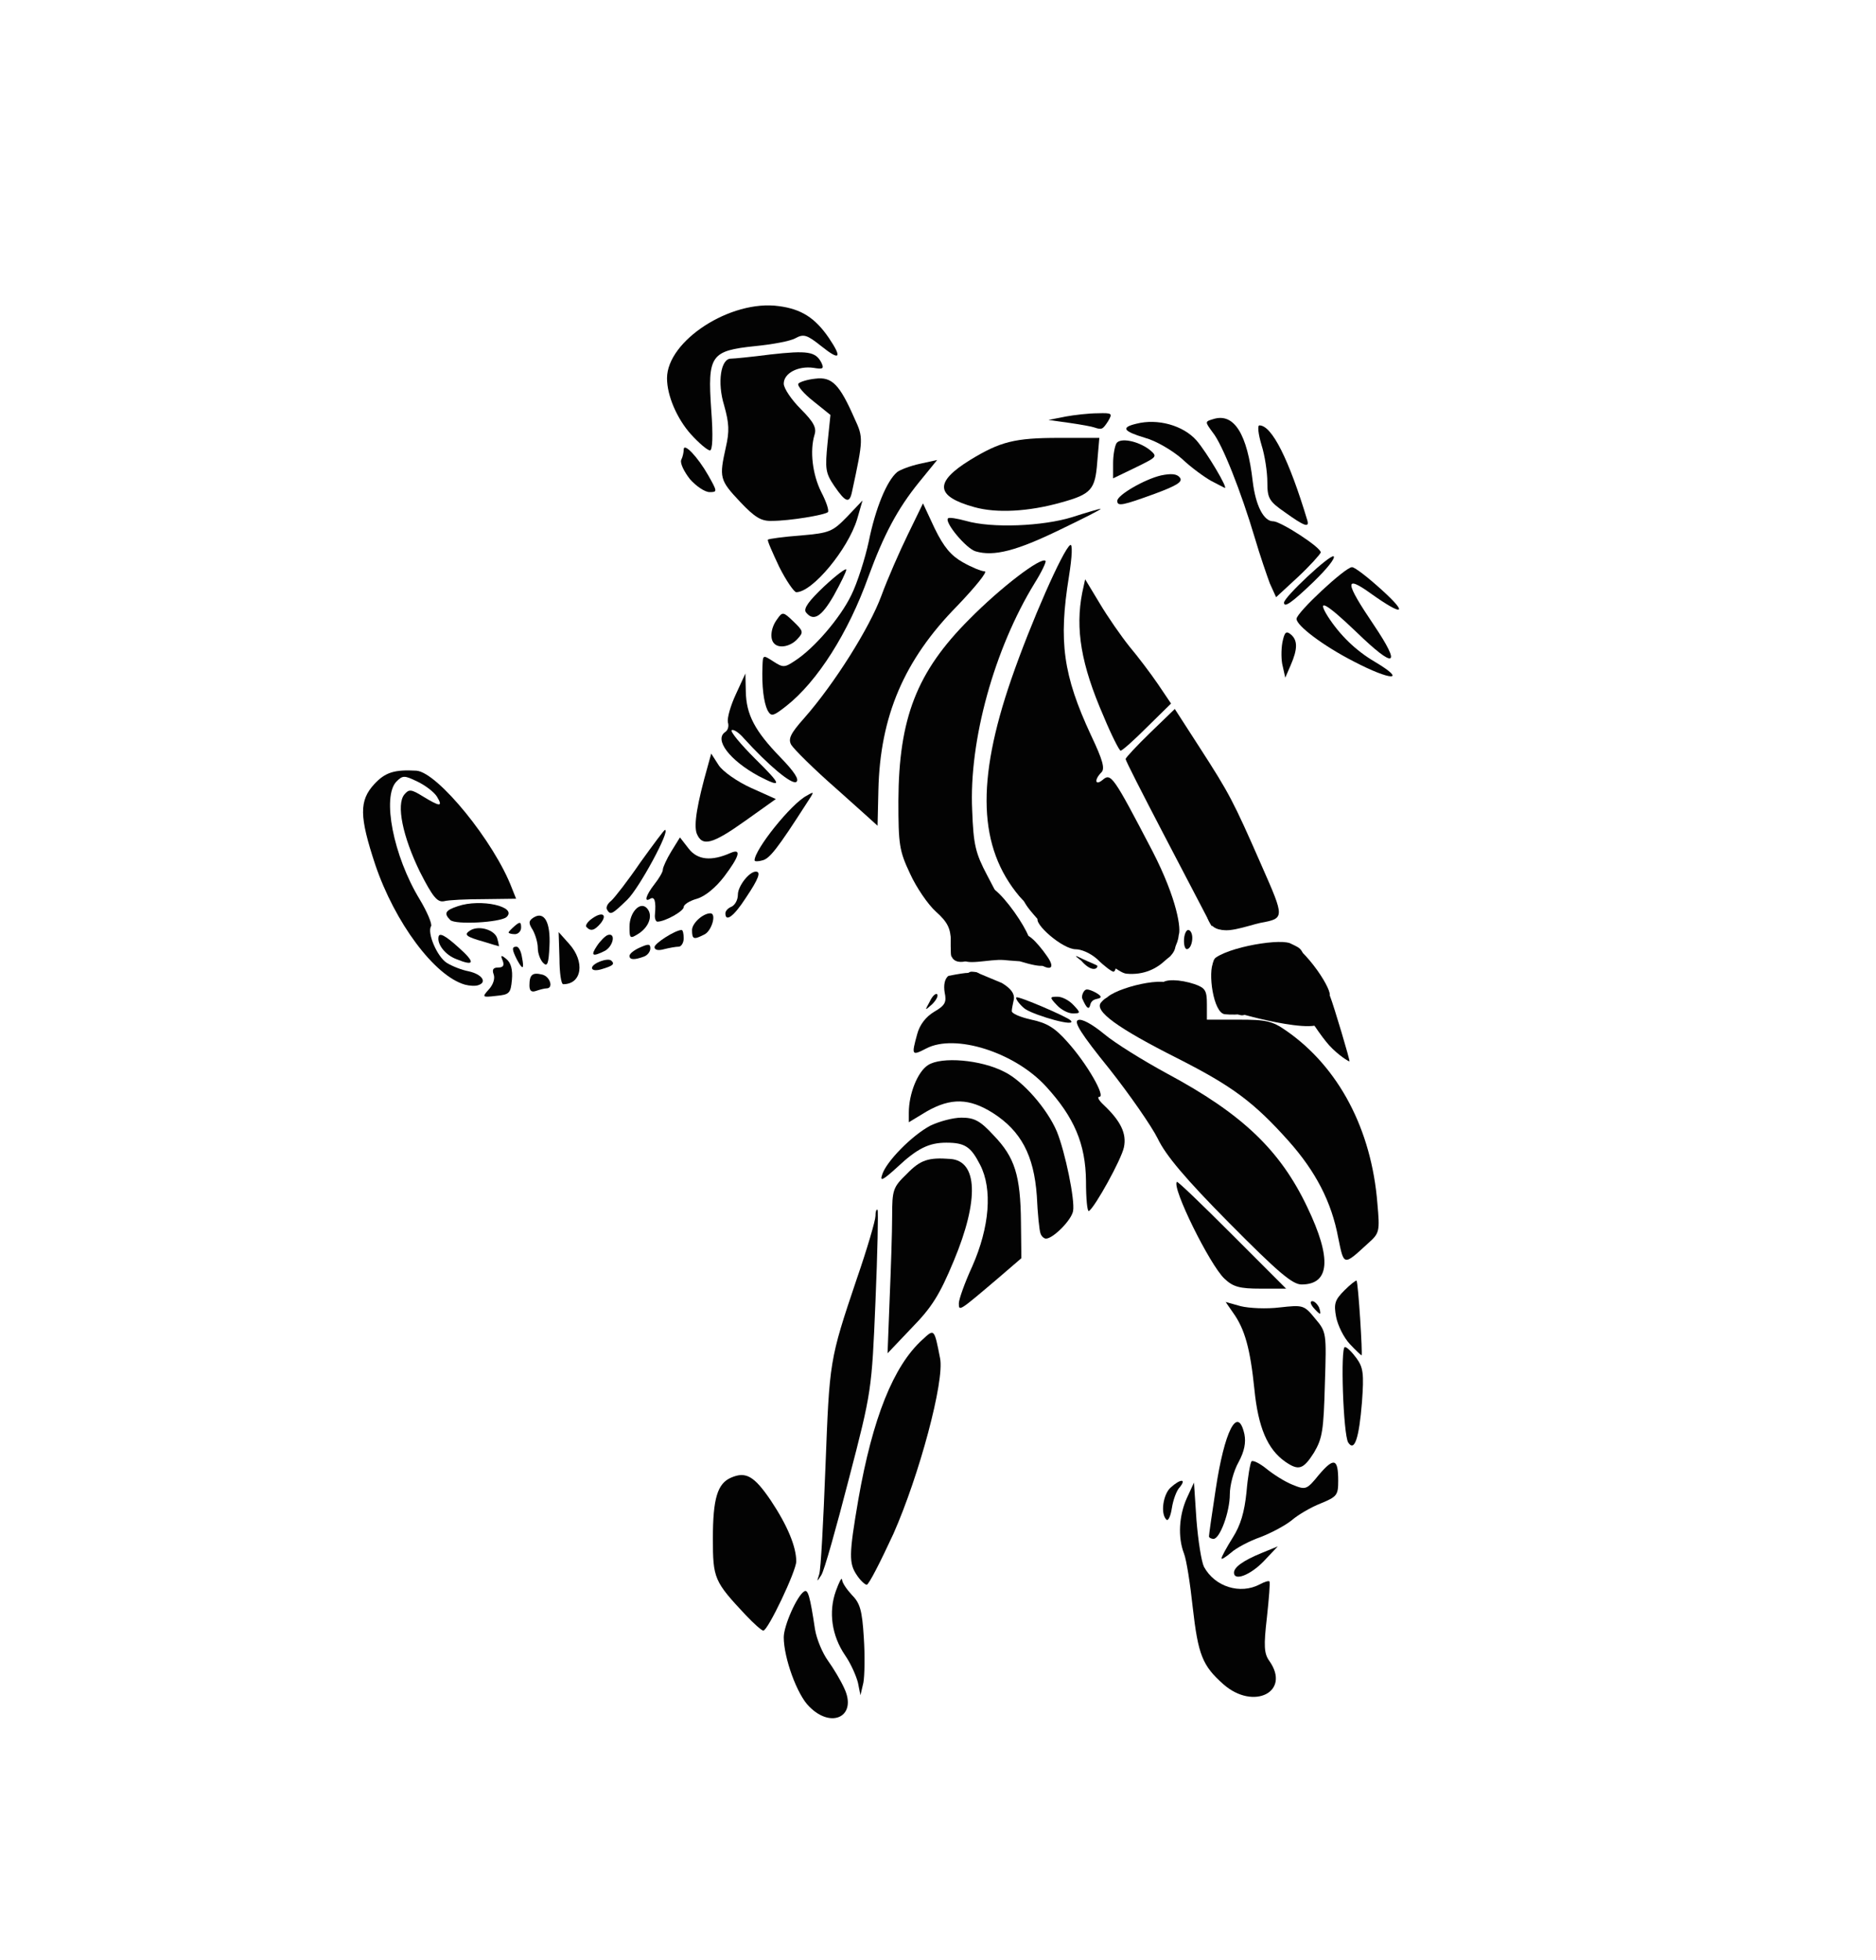 <?xml version="1.0" encoding="UTF-8" standalone="no"?>
<svg
   xmlns:dc="http://purl.org/dc/elements/1.1/"
   xmlns:cc="http://creativecommons.org/ns#"
   xmlns:rdf="http://www.w3.org/1999/02/22-rdf-syntax-ns#"
   xmlns:svg="http://www.w3.org/2000/svg"
   xmlns="http://www.w3.org/2000/svg"
   xmlns:sodipodi="http://sodipodi.sourceforge.net/DTD/sodipodi-0.dtd"
   xmlns:inkscape="http://www.inkscape.org/namespaces/inkscape"
   version="1.0"
   width="450px"
   height="470px"
   viewBox="0 0 4500 4700"
   preserveAspectRatio="xMidYMid meet"
   id="svg3647"
   inkscape:version="0.91 r13725"
   sodipodi:docname="ultimate.svg">
  <defs
     id="defs3835" />
  <sodipodi:namedview
     pagecolor="#ffffff"
     bordercolor="#666666"
     borderopacity="1"
     objecttolerance="10"
     gridtolerance="10"
     guidetolerance="10"
     inkscape:pageopacity="0"
     inkscape:pageshadow="2"
     inkscape:window-width="1366"
     inkscape:window-height="703"
     id="namedview3833"
     showgrid="false"
     inkscape:zoom="0.71011575"
     inkscape:cx="-39.618261"
     inkscape:cy="374.64835"
     inkscape:window-x="0"
     inkscape:window-y="0"
     inkscape:window-maximized="1"
     inkscape:current-layer="layer1" />
  <g
     id="layer1"
     fill="#030303"
     stroke="none">
    <path
       d="M1941 4092 c-29 -28 -61 -117 -61 -166 0 -28 32 -100 49 -110 9 -6 14 11 26 91 4 24 18 57 31 75 13 18 31 48 39 66 32 67 -30 99 -84 44z"
       id="path3650" />
    <path
       d="M2935 4039 c-51 -45 -61 -71 -74 -185 -6 -56 -15 -114 -21 -129 -15 -39 -12 -91 7 -133 l17 -37 6 90 c4 50 12 100 18 112 26 48 87 67 134 42 11 -6 21 -9 23 -7 2 2 -1 40 -6 86 -8 69 -7 87 6 105 52 74 -38 119 -110 56z"
       id="path3652" />
    <path
       d="M2058 4035 c-4 -16 -17 -46 -31 -66 -32 -47 -40 -104 -22 -154 8 -22 14 -34 15 -27 0 7 11 23 23 36 20 20 25 37 29 102 3 44 2 93 -1 109 l-7 30 -6 -30z"
       id="path3654" />
    <path
       d="M1789 3873 c-76 -81 -79 -88 -79 -184 0 -96 11 -132 44 -146 35 -15 55 -4 95 55 40 60 61 111 61 146 0 23 -68 166 -79 166 -4 0 -23 -17 -42 -37z"
       id="path3656" />
    <path
       d="M2056 3778 c-20 -29 -20 -49 3 -183 34 -194 84 -320 154 -383 28 -26 28 -27 42 45 11 54 -50 281 -112 421 -31 67 -59 122 -64 122 -4 0 -15 -10 -23 -22z"
       id="path3658" />
    <path
       d="M1965 3775 c4 -11 10 -127 15 -257 10 -256 9 -255 75 -451 25 -72 45 -141 45 -151 0 -11 2 -17 5 -15 2 3 0 102 -5 220 -9 213 -9 215 -64 426 -30 116 -59 220 -66 230 -11 17 -11 17 -5 -2z"
       id="path3660" />
    <path
       d="M2960 3771 c0 -13 22 -29 66 -47 l39 -16 -34 36 c-32 33 -71 48 -71 27z"
       id="path3662" />
    <path
       d="M2930 3737 c0 -4 12 -26 27 -50 19 -30 28 -61 33 -109 3 -37 9 -70 12 -74 4 -3 20 5 36 18 16 13 44 31 62 38 32 13 34 13 64 -24 36 -42 46 -39 46 15 0 34 -3 38 -42 54 -23 9 -54 27 -69 40 -16 13 -50 31 -76 41 -26 9 -58 26 -70 37 -13 11 -23 17 -23 14z"
       id="path3664" />
    <path
       d="M2900 3684 c0 -4 7 -54 16 -112 21 -141 53 -204 69 -133 4 20 0 41 -14 67 -12 21 -21 56 -21 77 0 43 -24 107 -39 107 -6 0 -11 -3 -11 -6z"
       id="path3666" />
    <path
       d="M2798 3644 c-15 -14 -8 -61 10 -77 23 -21 39 -22 22 -1 -8 8 -16 31 -19 50 -3 20 -9 32 -13 28z"
       id="path3668" />
    <path
       d="M3083 3505 c-43 -30 -65 -83 -74 -173 -10 -98 -23 -145 -51 -184 l-18 -26 36 10 c20 5 62 7 94 3 55 -6 58 -6 84 26 28 33 28 34 24 158 -3 111 -6 130 -26 164 -26 41 -37 44 -69 22z"
       id="path3670" />
    <path
       d="M3234 3459 c-12 -19 -19 -229 -8 -229 5 0 17 12 28 27 16 22 18 37 13 105 -7 87 -18 120 -33 97z"
       id="path3672" />
    <path
       d="M3238 3223 c-15 -16 -29 -45 -33 -65 -6 -32 -3 -41 20 -64 14 -14 28 -25 29 -23 4 4 15 179 12 179 -1 0 -14 -12 -28 -27z"
       id="path3674" />
    <path
       d="M2134 3115 c3 -71 6 -161 6 -198 0 -64 2 -70 35 -102 33 -34 52 -40 105 -36 65 5 69 98 8 244 -34 82 -53 112 -101 161 l-58 61 5 -130z"
       id="path3676" />
    <path
       d="M3150 3135 c-7 -9 -8 -15 -2 -15 5 0 12 7 16 15 3 8 4 15 2 15 -2 0 -9 -7 -16 -15z"
       id="path3678" />
    <path
       d="M2300 3125 c0 -9 14 -49 32 -88 42 -95 49 -186 19 -244 -22 -43 -36 -53 -81 -53 -42 0 -70 14 -118 59 -34 31 -42 35 -36 18 9 -31 72 -95 116 -118 21 -10 54 -19 74 -19 31 0 45 7 78 43 50 52 64 95 65 208 l1 86 -57 49 c-93 79 -93 79 -93 59z"
       id="path3680" />
    <path
       d="M2937 3066 c-35 -33 -127 -219 -114 -232 2 -2 61 55 132 126 l130 130 -61 0 c-50 0 -66 -4 -87 -24z"
       id="path3682" />
    <path
       d="M2949 2933 c-106 -107 -153 -163 -172 -203 -15 -30 -67 -105 -116 -167 -68 -84 -86 -113 -75 -117 9 -4 34 10 62 33 26 22 94 64 151 95 181 97 272 184 337 321 59 123 54 185 -14 185 -22 0 -57 -30 -173 -147z"
       id="path3684" />
    <path
       d="M3210 2968 c-16 -86 -54 -159 -119 -232 -84 -94 -136 -132 -266 -198 -145 -73 -201 -114 -184 -134 17 -20 27 -18 66 17 28 24 42 29 71 27 34 -3 37 -6 40 -36 3 -27 -1 -35 -17 -39 -12 -3 -18 -9 -15 -14 7 -12 44 -11 80 1 25 9 29 15 29 48 l0 37 76 0 c66 0 81 3 115 27 125 87 204 236 218 414 6 67 5 71 -22 95 -60 55 -58 55 -72 -13z"
       id="path3686" />
    <path
       d="M2496 2958 c-3 -7 -7 -48 -9 -91 -7 -97 -38 -155 -105 -198 -57 -36 -101 -37 -159 -4 l-43 26 0 -23 c0 -45 21 -98 46 -114 32 -21 127 -13 183 16 45 22 103 89 126 143 20 49 44 165 39 191 -4 22 -48 66 -65 66 -5 0 -11 -6 -13 -12z"
       id="path3688" />
    <path
       d="m 2605,2832 c -1,-89 -28,-153 -97,-228 -75,-81 -217,-126 -286,-90 -35,18 -36,17 -22,-34 6,-23 21,-42 41,-54 26,-15 30,-23 25,-46 -3,-18 0,-33 9,-40 102.619,-19.713 29.191,2.396 22.261,54.941 L 2290,2450 l 40,0 40,0 -9.242,-51.599 -21.254,-67.869 L 2403,2357 c 22,13 31,26 29,39 -2,10 -5,23 -5,28 -1,6 20,15 47,21 38,8 57,20 87,54 46,51 92,131 76,131 -6,0 -1,9 11,20 40,38 55,68 48,101 -6,29 -69,143 -84,153 -4,2 -7,-30 -7,-72 z"
       id="path3690"
       inkscape:connector-curvature="0"
       sodipodi:nodetypes="cccccccsccccccccccscccc" />
    <path
       d="m 3188.532,2506.734 c -38,-42 -123.826,-184.036 -99.826,-184.036 20,0 88.932,32.656 101.932,66.656 9,23 48.362,154.646 46.362,155.646 -1,1 -26.468,-14.266 -48.468,-38.266 z"
       id="path3692"
       inkscape:connector-curvature="0"
       sodipodi:nodetypes="csccc" />
    <path
       d="m 2938,2432 c -28,-3 -41.041,-102.254 -27.041,-125.254 6,-9 25.041,79.254 57.041,93.254 23,11 42,21 42,23 0,7 -43,12 -72,9 z"
       id="path3694"
       inkscape:connector-curvature="0"
       sodipodi:nodetypes="cccsc" />
    <path
       d="M3109 2411 c-26 -26 -29 -36 -29 -90 0 -65 1 -67 31 -51 15 8 19 22 19 61 0 44 3 51 28 62 50 22 56 47 11 47 -20 0 -40 -10 -60 -29z"
       id="path3696" />
    <path
       d="m 2270.792,2436.012 c 0,-43 42.208,-106.012 59.208,-106.012 11,0 20,3 21,8 9,85 100.108,96.356 63.283,108.803 -20.842,7.045 -143.492,35.208 -143.492,-10.792 z"
       id="path3698"
       inkscape:connector-curvature="0"
       sodipodi:nodetypes="sscss" />
    <path
       d="m 2460,2420 c -8,-5 -25.936,-24.447 -21.936,-28.447 4,-4 120.8,46.054 129.8,55.054 18,18 -82.863,-10.607 -107.863,-26.607 z"
       id="path3700"
       inkscape:connector-curvature="0"
       sodipodi:nodetypes="cssc" />
    <path
       d="M2535 2410 c-18 -19 -17 -20 2 -20 11 0 28 9 38 20 18 19 17 20 -2 20 -11 0 -28 -9 -38 -20z"
       id="path3702" />
    <path
       d="m 2654.297,2408.532 c -29,-22 96.066,-61.405 142.066,-53.405 26,5 72.096,68.012 72.096,82.012 0,23 -258.844,37.202 -214.162,-28.607 z"
       id="path3704"
       inkscape:connector-curvature="0"
       sodipodi:nodetypes="ccsc" />
    <path
       d="M2230 2402 c6 -13 14 -21 18 -18 3 4 -2 14 -12 24 -18 16 -18 16 -6 -6z"
       id="path3706" />
    <path
       d="m 2596.287,2395.021 c -3,-5 2.245,-22.447 11.245,-22.447 9,0 35.405,13.713 32.405,18.713 -3,6 -20.695,0.427 -24.936,18.713 -4.478,19.303 -15.713,-8.979 -18.713,-14.979 z"
       id="path3708"
       inkscape:connector-curvature="0"
       sodipodi:nodetypes="cscsc" />
    <path
       d="M1173 2372 c10 -11 15 -26 11 -36 -4 -11 -1 -16 11 -16 12 0 15 -5 11 -16 -6 -14 -4 -15 9 -4 11 9 15 26 13 49 -3 33 -6 36 -38 39 -34 4 -34 3 -17 -16z"
       id="path3710" />
    <path
       d="M3017 2377 c-16 -12 -20 -27 -18 -60 1 -13 8 -17 23 -15 18 2 22 10 23 41 2 43 -5 52 -28 34z"
       id="path3712" />
    <path
       d="M1270 2363 c0 -26 7 -32 31 -26 19 5 27 33 10 33 -5 0 -16 3 -25 6 -11 4 -16 0 -16 -13z"
       id="path3714" />
    <path
       d="m 3151,2362 c -34.782,-5.707 -37.917,-89.022 -29.384,-80.586 55.951,55.312 96.039,141.134 44.383,95.586 -2,3 -9,-4 -15,-15 z"
       id="path3716"
       inkscape:connector-curvature="0"
       sodipodi:nodetypes="cscc" />
    <path
       d="M1115 2361 c-73 -21 -168 -149 -215 -288 -38 -115 -39 -153 -2 -193 26 -28 48 -35 101 -32 51 4 187 171 229 282 l10 25 -77 1 c-42 0 -85 2 -96 5 -16 3 -27 -10 -58 -71 -41 -84 -57 -161 -37 -185 11 -13 16 -13 45 5 41 25 48 25 33 0 -7 -11 -28 -27 -47 -36 -31 -15 -35 -15 -50 0 -35 36 -8 178 56 283 18 30 30 59 27 64 -10 16 15 74 38 88 13 8 36 17 52 20 32 7 45 26 24 33 -7 3 -22 2 -33 -1z"
       id="path3718" />
    <path
       d="M1342 2298 l-2 -63 25 28 c39 43 31 97 -14 97 -5 0 -9 -28 -9 -62z"
       id="path3720" />
    <path
       d="m 2985.354,2433.467 c -37.266,14.761 -98.199,-118.845 -68.199,-137.845 45,-30 182.054,-49.112 182.054,-28.112 0,6 46.648,52.976 25.648,52.976 -39,0 12.204,38.374 9.204,75.374 134.302,111.932 -116.707,46.606 -148.707,37.606 z"
       id="path3722"
       inkscape:connector-curvature="0"
       sodipodi:nodetypes="ccsscc" />
    <path
       d="M1420 2321 c0 -11 39 -26 47 -17 8 8 3 12 -24 20 -13 4 -23 3 -23 -3z"
       id="path3724" />
    <path
       d="m 2632,2300 c -18,-16 -39.511,-23.776 -51.511,-23.776 -32,0 -103.299,-63.054 -90.299,-75.054 6,-6 93.948,4.958 118.948,13.958 32,11 11.861,40.873 19.861,27.873 6,-12 12,-13 30,-4 16,9 21,21 21,51 0,22 -4,40 -9,40 -4,0 -22,-13 -39,-30 z"
       id="path3726"
       inkscape:connector-curvature="0"
       sodipodi:nodetypes="csccccssc" />
    <path
       d="M2690 2280 c0 -36 -4 -52 -15 -56 -19 -8 -19 -31 -1 -41 8 -4 16 -21 18 -37 2 -16 13 -35 26 -44 22 -14 22 -14 22 32 0 44 1 46 29 46 20 0 30 6 34 20 6 25 -5 32 -38 24 -25 -6 -25 -5 -25 50 0 53 -1 56 -25 56 -23 0 -25 -3 -25 -50z"
       id="path3728" />
    <path
       d="M1240 2301 c-12 -24 -13 -31 -1 -31 5 0 11 11 13 25 6 30 2 32 -12 6z"
       id="path3730" />
    <path
       d="M1303 2309 c-7 -7 -13 -23 -13 -36 0 -13 -6 -32 -12 -43 -11 -17 -10 -22 2 -30 26 -16 41 12 38 69 -2 42 -5 50 -15 40z"
       id="path3732" />
    <path
       d="M2482 2304 c-13 -9 -22 -26 -22 -41 0 -22 2 -24 15 -13 9 7 25 26 36 42 23 32 8 39 -29 12z"
       id="path3734" />
    <path
       d="m 2594,2304 c -18,-14 -18,-15 4,-4 12,6 34.447,14.245 34.447,16.245 0,8 -14.958,14.713 -38.447,-12.245 z"
       id="path3736"
       inkscape:connector-curvature="0"
       sodipodi:nodetypes="cssc" />
    <path
       d="M2760 2286 c0 -35 12 -46 43 -38 27 7 20 40 -13 57 l-30 16 0 -35z"
       id="path3738" />
    <path
       d="M1095 2300 c-27 -10 -47 -36 -43 -54 2 -10 16 -3 47 25 42 37 40 47 -4 29z"
       id="path3740" />
    <path
       d="m 2408,2302 c -33,-3 -98.73,15.884 -98.73,-5.116 0,-17 49.367,-75.408 67.367,-82.408 -64.976,-203.35 88.527,0.202 93.527,41.202 3,20 97.415,86.288 -24.164,49.322 -0.957,-0.291 -18,-1 -38,-3 z"
       id="path3742"
       inkscape:connector-curvature="0"
       sodipodi:nodetypes="csccsc" />
    <path
       d="M1510 2292 c0 -5 11 -14 25 -20 20 -9 25 -9 25 2 0 8 -7 17 -16 20 -22 8 -34 8 -34 -2z"
       id="path3744" />
    <path
       d="m 2280.994,2285.468 c -2,-39 0.133,-116.725 21.133,-138.725 35,-38 127.873,20.256 127.873,59.256 0,8 -10,14 -22,14 -33,0 -45,11 -53,48 -8,39 -72.006,54.468 -74.006,17.468 z"
       id="path3746"
       inkscape:connector-curvature="0"
       sodipodi:nodetypes="ccsscc" />
    <path
       d="M1432 2268 c8 -12 20 -24 26 -26 20 -6 13 27 -7 38 -30 15 -35 12 -19 -12z"
       id="path3748" />
    <path
       d="M2281 2256 c-1 -30 -8 -45 -36 -70 -19 -17 -47 -58 -62 -91 -26 -55 -28 -70 -28 -175 1 -198 44 -309 170 -435 75 -76 173 -151 183 -140 2 2 -9 26 -26 53 -97 158 -158 378 -150 545 3 83 8 103 36 156 l32 61 -25 0 c-38 0 -74 39 -84 90 l-9 45 -1 -39z"
       id="path3750" />
    <path
       d="M1570 2271 c0 -9 50 -41 65 -41 3 0 5 9 5 20 0 11 -6 20 -12 20 -7 0 -23 3 -35 6 -14 4 -23 2 -23 -5z"
       id="path3752" />
    <path
       d="M2840 2256 c0 -14 5 -26 10 -26 6 0 10 9 10 19 0 11 -4 23 -10 26 -6 4 -10 -5 -10 -19z"
       id="path3754" />
    <path
       d="M1160 2258 c-43 -12 -48 -17 -32 -27 21 -13 60 -1 65 20 3 10 4 19 4 18 -1 0 -18 -5 -37 -11z"
       id="path3756" />
    <path
       d="M1510 2222 c0 -34 25 -61 41 -45 16 16 7 44 -18 61 -22 14 -23 13 -23 -16z"
       id="path3758" />
    <path
       d="M1660 2230 c0 -16 26 -40 44 -40 15 0 4 40 -13 50 -27 14 -31 13 -31 -10z"
       id="path3760" />
    <path
       d="M1220 2236 c0 -2 7 -9 15 -16 12 -10 15 -10 15 4 0 9 -7 16 -15 16 -8 0 -15 -2 -15 -4z"
       id="path3762" />
    <path
       d="M1407 2223 c-4 -3 2 -13 14 -21 24 -17 37 -9 19 13 -14 16 -23 19 -33 8z"
       id="path3764" />
    <path
       d="m 2548,2223 c -25,-2 -52,-10 -58,-18 -9,-11 -56.278,-58.32 -28.277,-66.32 49,-13 158.278,45.32 158.278,71.32 0,11 -6,19 -12,18 -7,-1 -34,-3 -60,-5 z"
       id="path3766"
       inkscape:connector-curvature="0"
       sodipodi:nodetypes="cccscc" />
    <path
       d="M2901 2211 c-13 -24 -5 -31 36 -31 26 0 33 4 33 19 0 33 -53 43 -69 12z"
       id="path3768" />
    <path
       d="M1080 2206 c-16 -16 -12 -23 18 -33 55 -19 144 1 117 26 -15 13 -123 19 -135 7z"
       id="path3770" />
    <path
       d="m 2818,2195 c -2,-24 13.16,68.576 -8.84,66.576 C 2783.16,2258.576 2760,2156 2760,2109 l 0,-50 47.619,233.355 c -35,20 16.746,-76.8 19.746,-55.8 3,32 -41.405,106.214 -125.405,98.214 C 2664.96,2331.769 2505,2162 2493,2169 c -18,9 -25,6 -48,-20 -98,-117 -104,-275 -19,-521 47,-136 124,-310 141,-321 6,-4 5,26 -3,76 -25,155 -14,236 53,380 28,59 34,80 25,89 -18,18 -15,33 3,18 20,-17 25,-10 120,172 59,115 69.021,187.096 62.021,201.096 -9,15 -6.021,-23.096 -9.021,-48.096 z"
       id="path3772"
       inkscape:connector-curvature="0"
       sodipodi:nodetypes="ccsccccccccccscccc" />
    <path
       d="m 2921.52,2220.628 c -5,-26 30.831,0.384 14.703,-9.819 l -30.085,9.468 L 2790,1998 c -49,-94 -90,-174 -90,-178 0,-3 27,-32 59,-63 l 59,-57 60,93 c 71,110 80,127 148,282 56,127 56,127 -3,138 -28,6 -95.48,31.628 -101.48,7.628 z"
       id="path3774"
       inkscape:connector-curvature="0"
       sodipodi:nodetypes="ccccscccccc" />
    <path
       d="M1571 2193 c3 -32 -1 -44 -11 -38 -16 10 -11 -8 10 -35 11 -14 20 -29 20 -35 0 -5 9 -25 20 -43 l21 -34 21 27 c21 27 54 31 101 10 26 -11 21 8 -16 57 -20 26 -45 47 -65 53 -18 5 -32 14 -32 20 0 10 -45 35 -63 35 -4 0 -7 -8 -6 -17z"
       id="path3776" />
    <path
       d="M1740 2190 c0 -6 7 -13 15 -16 8 -4 15 -16 15 -29 0 -20 27 -55 43 -55 13 0 7 17 -24 63 -29 45 -49 59 -49 37z"
       id="path3778" />
    <path
       d="M1456 2181 c-3 -5 1 -14 10 -21 8 -7 40 -48 70 -92 31 -43 57 -78 59 -78 14 0 -62 140 -90 167 -37 36 -41 38 -49 24z"
       id="path3780" />
    <path
       d="M1810 2063 c0 -26 88 -136 125 -155 19 -11 19 -11 0 18 -70 109 -89 133 -106 137 -10 3 -19 3 -19 0z"
       id="path3782" />
    <path
       d="M1671 1998 c-7 -21 1 -70 27 -162 l8 -29 18 28 c10 15 44 39 77 54 l60 27 -73 52 c-80 57 -104 63 -117 30z"
       id="path3784" />
    <path
       d="M2007 1892 c-55 -48 -103 -96 -109 -106 -8 -14 -2 -27 31 -64 73 -83 157 -217 185 -293 15 -41 44 -107 64 -148 l36 -74 28 60 c22 45 39 65 67 81 21 12 45 22 53 22 8 0 -22 37 -66 83 -127 129 -185 264 -189 442 -1 47 -2 85 -2 85 0 0 -44 -40 -98 -88z"
       id="path3786" />
    <path
       d="M1820 1861 c-70 -38 -108 -88 -80 -106 6 -4 9 -14 6 -23 -2 -10 6 -39 19 -67 l23 -50 1 43 c1 56 22 95 83 158 34 35 46 54 38 59 -11 7 -67 -40 -126 -105 -12 -14 -25 -22 -29 -19 -3 4 22 34 56 68 65 64 67 72 9 42z"
       id="path3788" />
    <path
       d="M2647 1717 c-54 -124 -68 -209 -51 -296 l7 -32 35 58 c19 32 51 78 71 103 21 25 52 66 69 91 l31 46 -57 56 c-32 32 -60 57 -64 57 -3 0 -22 -37 -41 -83z"
       id="path3790" />
    <path
       d="M1841 1703 c-9 -19 -14 -57 -12 -106 1 -27 1 -27 26 -11 23 15 27 15 51 -1 47 -30 110 -104 136 -158 14 -28 33 -87 42 -129 16 -79 43 -145 68 -166 8 -6 32 -15 55 -20 l41 -9 -44 54 c-51 63 -84 125 -121 226 -48 134 -122 251 -197 310 -32 25 -36 26 -45 10z"
       id="path3792" />
    <path
       d="M3077 1598 c-4 -14 -4 -40 -1 -57 5 -25 9 -29 20 -20 17 14 17 35 0 74 l-13 30 -6 -27z"
       id="path3794" />
    <path
       d="M3247 1586 c-74 -38 -137 -86 -137 -102 0 -15 117 -124 133 -124 7 0 39 25 72 55 65 59 50 63 -27 8 -64 -46 -62 -27 7 75 68 101 52 108 -42 17 -72 -69 -96 -82 -68 -37 29 45 67 82 113 109 79 47 39 46 -51 -1z"
       id="path3796" />
    <path
       d="M1857 1543 c-11 -11 -8 -38 7 -58 13 -19 15 -18 39 5 24 23 25 26 10 42 -16 18 -44 24 -56 11z"
       id="path3798" />
    <path
       d="M1933 1468 c-6 -9 7 -27 44 -62 29 -27 53 -45 53 -40 0 5 -14 33 -30 62 -30 52 -49 63 -67 40z"
       id="path3800" />
    <path
       d="M3080 1445 c0 -13 110 -116 119 -111 5 4 -17 31 -48 61 -53 51 -71 63 -71 50z"
       id="path3802" />
    <path
       d="M3046 1399 c-7 -19 -24 -68 -36 -109 -33 -111 -78 -225 -101 -253 -19 -26 -19 -26 1 -32 50 -16 82 35 95 150 7 57 26 95 49 95 18 0 117 64 114 75 -2 5 -26 32 -55 59 l-52 48 -15 -33z"
       id="path3804" />
    <path
       d="M1869 1359 c-16 -34 -29 -63 -27 -65 2 -2 38 -7 79 -10 69 -6 76 -9 111 -45 l37 -39 -13 45 c-22 72 -107 175 -146 175 -5 0 -24 -27 -41 -61z"
       id="path3806" />
    <path
       d="M2340 1322 c-23 -7 -75 -70 -66 -79 2 -3 21 0 43 6 62 18 184 13 255 -9 34 -11 65 -20 68 -20 3 1 -41 23 -97 50 -105 51 -159 65 -203 52z"
       id="path3808" />
    <path
       d="M3083 1229 c-39 -27 -43 -34 -43 -73 0 -24 -6 -64 -14 -89 -8 -27 -10 -47 -5 -47 30 0 71 82 115 228 5 18 -7 14 -53 -19z"
       id="path3810" />
    <path
       d="M1775 1203 c-49 -52 -50 -58 -34 -130 9 -39 8 -58 -4 -101 -17 -55 -8 -112 16 -112 7 0 49 -4 95 -10 89 -10 108 -7 122 19 7 15 5 17 -19 13 -37 -5 -71 13 -71 38 0 11 18 38 41 61 31 31 38 45 33 61 -12 39 -5 96 16 138 12 23 19 44 16 48 -8 7 -92 21 -134 21 -26 1 -41 -8 -77 -46z"
       id="path3812" />
    <path
       d="M2337 1216 c-94 -26 -96 -60 -10 -113 72 -44 107 -53 213 -53 l97 0 -5 58 c-5 66 -14 77 -87 97 -78 22 -155 26 -208 11z"
       id="path3814" />
    <path
       d="M2680 1201 c0 -14 66 -52 105 -61 24 -5 38 -4 45 5 8 10 -6 19 -60 39 -77 28 -90 31 -90 17z"
       id="path3816" />
    <path
       d="M2001 1165 c-21 -31 -22 -41 -16 -102 l7 -68 -41 -33 c-23 -18 -39 -37 -36 -42 3 -4 21 -10 41 -12 40 -5 58 14 94 96 21 45 21 49 -6 174 -6 30 -15 28 -43 -13z"
       id="path3818" />
    <path
       d="M1655 1149 c-14 -18 -24 -38 -21 -46 4 -8 6 -19 6 -25 0 -18 34 18 59 62 22 39 22 40 3 40 -11 0 -32 -14 -47 -31z"
       id="path3820" />
    <path
       d="M2905 1153 c-16 -9 -48 -32 -70 -53 -23 -20 -62 -43 -88 -50 -53 -16 -59 -25 -21 -34 51 -13 112 4 144 40 25 29 76 115 68 114 -2 -1 -16 -8 -33 -17z"
       id="path3822" />
    <path
       d="M2670 1111 c0 -20 4 -41 8 -48 9 -14 51 -6 79 15 20 17 20 17 -33 43 l-54 26 0 -36z"
       id="path3824" />
    <path
       d="M1657 1041 c-33 -37 -57 -92 -57 -134 0 -90 153 -189 268 -173 54 7 87 28 120 76 33 49 27 56 -18 20 -34 -27 -42 -30 -62 -19 -12 7 -56 15 -97 19 -106 11 -114 22 -105 152 5 65 3 98 -3 98 -6 0 -27 -18 -46 -39z"
       id="path3826" />
    <path
       d="M2625 1025 c-5 -2 -32 -7 -60 -11 l-50 -7 40 -8 c22 -4 57 -8 78 -8 35 -1 36 0 25 19 -13 20 -15 21 -33 15z"
       id="path3828" />
  </g>
  <g
     id="layer2"
     fill="#d8d8d8"
     stroke="none" />
</svg>
